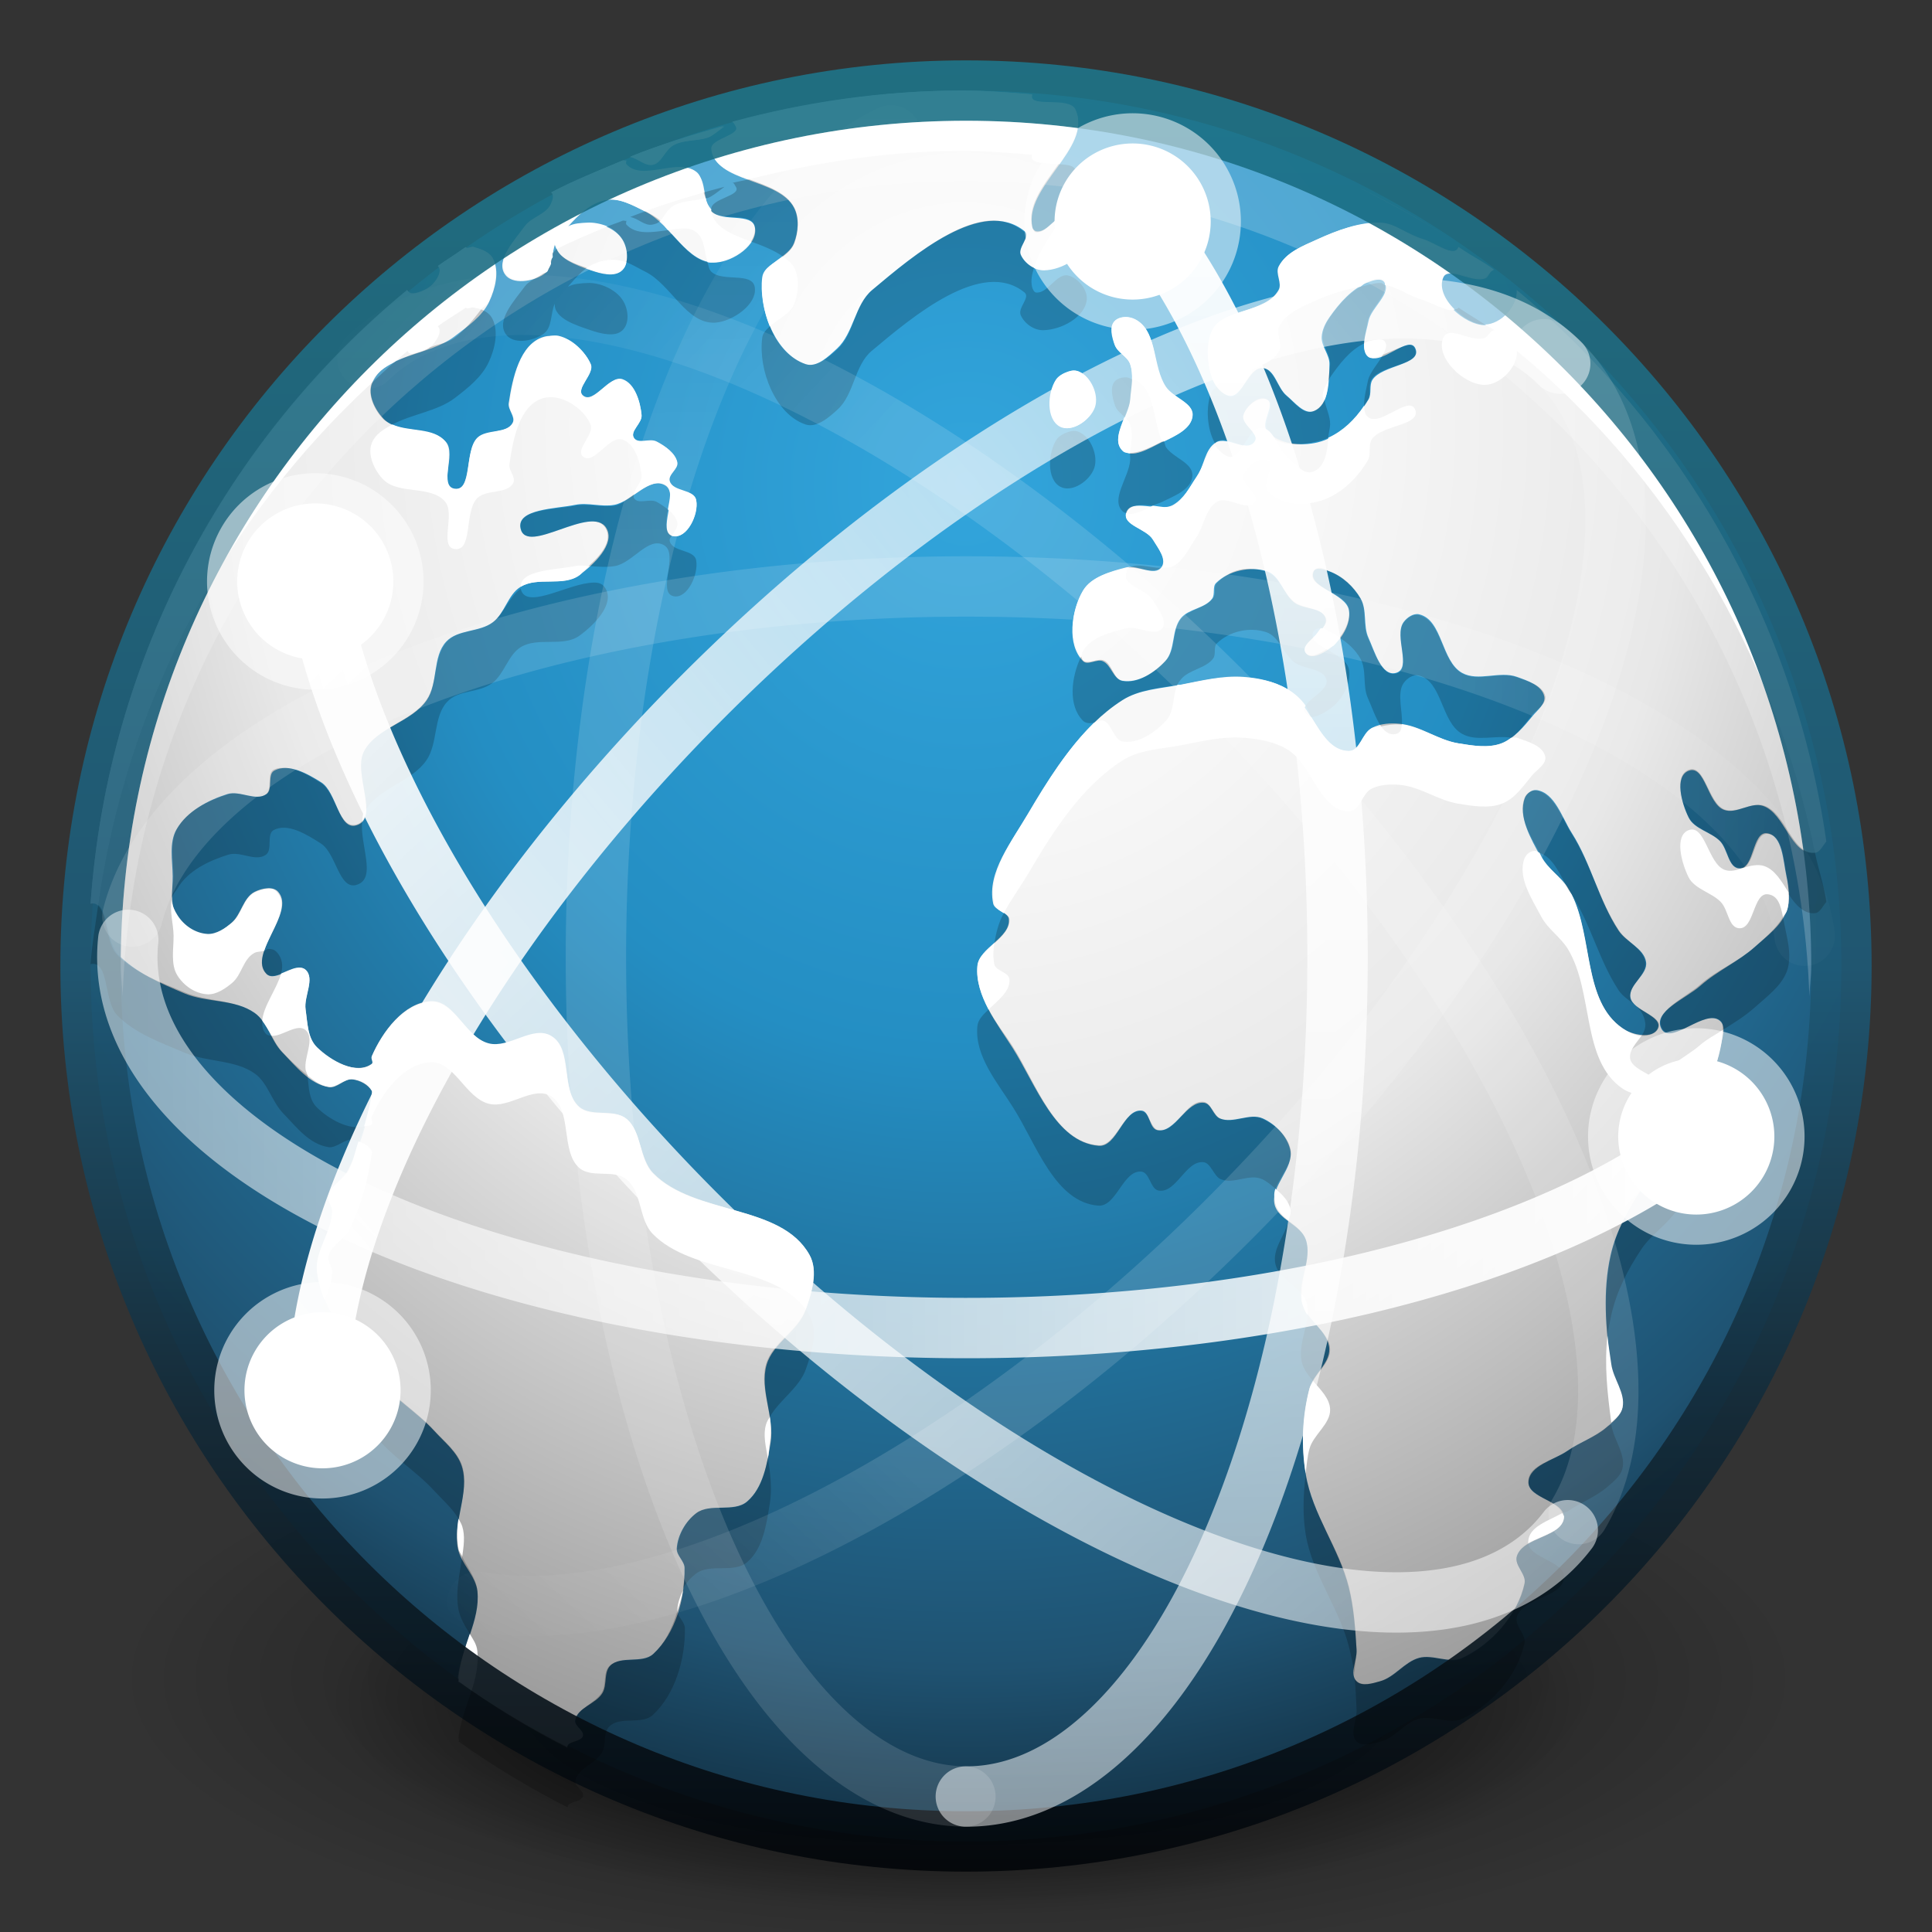 <?xml version="1.0" encoding="UTF-8" standalone="no"?>
<svg xmlns="http://www.w3.org/2000/svg" xmlns:xlink="http://www.w3.org/1999/xlink" xmlns:sodipodi="http://sodipodi.sourceforge.net/DTD/sodipodi-0.dtd" xmlns:inkscape="http://www.inkscape.org/namespaces/inkscape" version="1.1" width="32" height="32">
 <rect width="100%" height="100%" fill="#333333" stroke="none"/>
 <defs id="defs4250">
  <linearGradient id="linearGradient3838">
   <stop id="stop3840" stop-color="#32a5dc"/>
   <stop id="stop3843" offset="0.357" stop-color="#248ec3"/>
   <stop offset="0.74" id="stop3845" stop-color="#1f5271"/>
   <stop offset="1" id="stop3847" stop-color="#020509"/>
  </linearGradient>
  <linearGradient id="linearGradient3904">
   <stop id="stop3906" stop-color="#234683"/>
   <stop id="stop3908" offset="1" stop-color="#30589e"/>
  </linearGradient>
  <linearGradient inkscape:collect="always" id="linearGradient3812">
   <stop id="stop3814" stop-color="#ffffff"/>
   <stop offset="1" id="stop3816" stop-color="#ffffff" stop-opacity="0"/>
  </linearGradient>
  <radialGradient inkscape:collect="always" xlink:href="#linearGradient3838" id="radialGradient3805" gradientUnits="userSpaceOnUse" gradientTransform="matrix(0,1.326,-1.25,-1.4754776e-8,26.562,-6.723)" cx="11.11" cy="8.45" r="20"/>
  <linearGradient inkscape:collect="always" xlink:href="#linearGradient3812" id="linearGradient3818" x1="2" x2="30" gradientUnits="userSpaceOnUse" gradientTransform="matrix(0,1,-1,0,32,8.5e-7)"/>
  <radialGradient inkscape:collect="always" xlink:href="#linearGradient26113-9-3-1" id="radialGradient3755" gradientUnits="userSpaceOnUse" gradientTransform="matrix(1,0,0,0.37,0,24.512)" cx="24.85" cy="38.909" r="20.2"/>
  <linearGradient inkscape:collect="always" id="linearGradient26113-9-3-1">
   <stop id="stop26115-7-7-9" stop-color="#000000"/>
   <stop offset="1" id="stop26117-3-7-8" stop-color="#000000" stop-opacity="0"/>
  </linearGradient>
  <radialGradient r="20.2" cy="38.909" cx="24.85" gradientTransform="matrix(1.009,0,0,0.373,-0.211,24.39)" gradientUnits="userSpaceOnUse" id="radialGradient3972" xlink:href="#linearGradient26113-9-3-1" inkscape:collect="always"/>
  <linearGradient id="outerBackgroundGradient">
   <stop id="stop3864-8-6" stop-color="#1450b9"/>
   <stop offset="1" id="stop3866-9-1" stop-color="#5187e6"/>
  </linearGradient>
  <linearGradient inkscape:collect="always" xlink:href="#linearGradient3840" id="linearGradient3902" x1="1" x2="31" gradientUnits="userSpaceOnUse" gradientTransform="matrix(0,1,1,0,5.0000306e-7,-5.0000565e-7)"/>
  <linearGradient inkscape:collect="always" xlink:href="#linearGradient3904" id="linearGradient3109" gradientUnits="userSpaceOnUse" gradientTransform="matrix(0,-1,1,0,5.0000306e-7,32)" x1="1" x2="31"/>
  <radialGradient inkscape:collect="always" xlink:href="#outerBackgroundGradient" id="radialGradient3111" gradientUnits="userSpaceOnUse" gradientTransform="matrix(4.5367027e-8,-1.763,-1.865,0,31.761,43.251)" cx="6.16" cy="8.45" r="20"/>
  <linearGradient id="linearGradient3840">
   <stop id="stop3842" stop-color="#1e7488"/>
   <stop offset="0.5" id="stop3844" stop-color="#1e5976"/>
   <stop id="stop3846" offset="0.75" stop-color="#122937"/>
   <stop id="stop3848" offset="1" stop-color="#020509"/>
  </linearGradient>
  <radialGradient inkscape:collect="always" xlink:href="#linearGradient3814" id="radialGradient3820" cx="24" cy="13.948" r="19.326" gradientTransform="matrix(-1.231,-6.9584993e-8,7.7306876e-8,-1.368,45.517,26.156)" gradientUnits="userSpaceOnUse"/>
  <linearGradient id="linearGradient3814">
   <stop id="stop3816-8" stop-color="#ffffff"/>
   <stop id="stop3833" offset="0.25" stop-color="#f7f7f7"/>
   <stop id="stop3831" offset="0.5" stop-color="#e8e8e8"/>
   <stop offset="1" id="stop3818" stop-color="#7d7d7d"/>
  </linearGradient>
  <radialGradient inkscape:collect="always" xlink:href="#linearGradient3850" id="radialGradient3811" cx="24" cy="12" r="19.5" gradientUnits="userSpaceOnUse" gradientTransform="matrix(-1.641,4.1570429e-8,-4.6184956e-8,-1.823,63.385,33.878)"/>
  <linearGradient id="linearGradient3850">
   <stop id="stop3852" stop-color="#32a5dc"/>
   <stop offset="0.5" id="stop3854" stop-color="#248ec3"/>
   <stop id="stop3856" offset="0.75" stop-color="#1f5271"/>
   <stop id="stop3858" offset="1" stop-color="#020509"/>
  </linearGradient>
  <linearGradient inkscape:collect="always" xlink:href="#linearGradient3678" id="linearGradient3064" gradientUnits="userSpaceOnUse" gradientTransform="matrix(0,0.647,0.647,0,1.139,-0.489)" x1="35.5" y1="22" x2="48.26" y2="21.914"/>
  <linearGradient id="linearGradient3678">
   <stop id="stop3680" stop-color="#ffffff" stop-opacity="0.134"/>
   <stop id="stop3682" offset="1" stop-color="#ffffff" stop-opacity="0"/>
  </linearGradient>
  <linearGradient inkscape:collect="always" xlink:href="#linearGradient3672" id="linearGradient3058" gradientUnits="userSpaceOnUse" gradientTransform="matrix(0,0.647,0.647,0,1.139,-0.489)" x1="3.5" x2="47.5"/>
  <linearGradient id="linearGradient3672">
   <stop id="stop3674" stop-color="#ffffff" stop-opacity="0.492"/>
   <stop id="stop3676" offset="1" stop-color="#ffffff"/>
  </linearGradient>
  <linearGradient inkscape:collect="always" xlink:href="#linearGradient3678" id="linearGradient3054" gradientUnits="userSpaceOnUse" gradientTransform="matrix(0.457,0.457,-0.457,0.457,14.869,-6.176)" x1="14.893" y1="22.293" x2="4.063" y2="21.83"/>
  <linearGradient inkscape:collect="always" xlink:href="#linearGradient3672" id="linearGradient3051" gradientUnits="userSpaceOnUse" gradientTransform="matrix(0.457,0.457,-0.457,0.457,14.869,-6.176)" x1="46.01" y1="23.707" x2="4.287" y2="27.24"/>
  <linearGradient inkscape:collect="always" xlink:href="#linearGradient3672" id="linearGradient3047" gradientUnits="userSpaceOnUse" gradientTransform="matrix(0.457,-0.457,-0.457,-0.457,14.749,38.235)" x1="48.13" y1="25.828" x2="2.873" y2="24.414"/>
  <linearGradient inkscape:collect="always" xlink:href="#linearGradient3678" id="linearGradient3043" gradientUnits="userSpaceOnUse" gradientTransform="matrix(0.457,-0.457,-0.457,-0.457,14.749,38.235)" x1="14.893" y1="23.707" x2="2.832" y2="24.11"/>
  <linearGradient inkscape:collect="always" xlink:href="#linearGradient3672" id="linearGradient3040" gradientUnits="userSpaceOnUse" gradientTransform="matrix(0.647,0,0,-0.647,-0.478,30.873)" x1="4.49" x2="47.5"/>
  <linearGradient inkscape:collect="always" xlink:href="#linearGradient3678" id="linearGradient3036" gradientUnits="userSpaceOnUse" gradientTransform="matrix(0.647,0,0,-0.647,-0.478,30.873)" x1="37.5" y1="23" x2="49.09" y2="23.17"/>
  <linearGradient inkscape:collect="always" xlink:href="#linearGradient3678" id="linearGradient4006" gradientUnits="userSpaceOnUse" gradientTransform="matrix(0.647,0,0,-0.647,10.522,30.019)" x1="37.5" y1="23" x2="49.09" y2="23.17"/>
  <linearGradient inkscape:collect="always" xlink:href="#linearGradient3672" id="linearGradient4010" gradientUnits="userSpaceOnUse" gradientTransform="matrix(0.647,0,0,-0.647,10.522,30.019)" x1="4.49" x2="47.5"/>
  <linearGradient inkscape:collect="always" xlink:href="#linearGradient3678" id="linearGradient4013" gradientUnits="userSpaceOnUse" gradientTransform="matrix(0.457,-0.457,-0.457,-0.457,25.749,37.381)" x1="14.893" y1="23.707" x2="2.832" y2="24.11"/>
  <linearGradient inkscape:collect="always" xlink:href="#linearGradient3672" id="linearGradient4017" gradientUnits="userSpaceOnUse" gradientTransform="matrix(0.457,-0.457,-0.457,-0.457,25.749,37.381)" x1="48.13" y1="25.828" x2="2.873" y2="24.414"/>
  <linearGradient inkscape:collect="always" xlink:href="#linearGradient3672" id="linearGradient4021" gradientUnits="userSpaceOnUse" gradientTransform="matrix(0.457,0.457,-0.457,0.457,25.869,-7.03)" x1="46.01" y1="23.707" x2="4.287" y2="27.24"/>
  <linearGradient inkscape:collect="always" xlink:href="#linearGradient3678" id="linearGradient4024" gradientUnits="userSpaceOnUse" gradientTransform="matrix(0.457,0.457,-0.457,0.457,25.869,-7.03)" x1="14.893" y1="22.293" x2="4.063" y2="21.83"/>
  <linearGradient inkscape:collect="always" xlink:href="#linearGradient3672" id="linearGradient4028" gradientUnits="userSpaceOnUse" gradientTransform="matrix(0,0.647,0.647,0,12.139,-1.343)" x1="3.5" x2="47.5"/>
  <linearGradient inkscape:collect="always" xlink:href="#linearGradient3678" id="linearGradient4031" gradientUnits="userSpaceOnUse" gradientTransform="matrix(0,0.647,0.647,0,12.139,-1.343)" x1="35.5" y1="22" x2="48.26" y2="21.914"/>
 </defs>
 <g inkscape:groupmode="layer" id="layer1" inkscape:label="Background">
  <path sodipodi:type="arc" id="path8606" sodipodi:cx="24.849752" sodipodi:cy="38.908627" sodipodi:rx="20.203051" sodipodi:ry="7.4751287" d="m 45.053,38.909 a 20.203,7.475 0 1 1 -40.406,0 20.203,7.475 0 1 1 40.406,0 z" transform="matrix(0.511,0,0,0.466,3.17,10.024)" fill="url(#radialGradient3972)"/>
  <path transform="matrix(0.691,0,0,0.63,-1.295,3.283)" d="m 45.053,38.909 a 20.203,7.475 0 1 1 -40.406,0 20.203,7.475 0 1 1 40.406,0 z" sodipodi:ry="7.4751287" sodipodi:rx="20.203051" sodipodi:cy="38.908627" sodipodi:cx="24.849752" id="path8608" sodipodi:type="arc" opacity="0.518" fill="url(#radialGradient3755)"/>
  <path id="path2555-7" inkscape:connector-curvature="0" d="M 16,1.5 C 7.999,1.5 1.5,7.999 1.5,16 1.5,24.001 7.999,30.5 16,30.5 24.001,30.5 30.5,24.001 30.5,16 c 0,-8.001 -6.499,-14.5 -14.5,-14.5 z" fill="url(#radialGradient3805)" color="#000000"/>
  <path d="m 15.935,1.5 c -1.319,0 -2.605,0.188 -3.819,0.518 0.035,-0.008 0.042,0.031 0.065,0.065 0.103,0.152 -0.403,0.206 -0.388,0.388 0.046,0.555 1.105,0.476 1.359,0.971 0.089,0.173 0.069,0.401 0,0.583 -0.092,0.243 -0.484,0.325 -0.518,0.583 -0.07,0.526 0.209,1.256 0.712,1.424 0.183,0.061 0.376,-0.128 0.518,-0.259 0.277,-0.256 0.294,-0.728 0.583,-0.971 0.69,-0.58 1.826,-1.541 2.525,-0.971 0.102,0.083 -0.117,0.268 -0.065,0.388 0.062,0.143 0.233,0.262 0.388,0.259 0.293,-0.006 0.676,-0.227 0.712,-0.518 0.021,-0.167 -0.159,-0.354 -0.324,-0.388 -0.189,-0.04 -0.327,0.29 -0.518,0.259 -0.03,-0.004 -0.058,-0.035 -0.065,-0.065 C 16.952,3.092 18.103,2.449 17.813,1.824 17.706,1.595 17.015,1.802 17.1,1.565 16.716,1.534 16.327,1.5 15.935,1.5 z m 1.165,0.065 c 0.417,0.033 0.826,0.127 1.23,0.194 -0.409,-0.068 -0.81,-0.161 -1.23,-0.194 z m -5.114,0.518 c -0.535,0.151 -1.045,0.309 -1.554,0.518 0.135,0.022 0.256,0.161 0.388,0.129 0.149,-0.035 0.19,-0.25 0.324,-0.324 0.174,-0.096 0.393,-0.068 0.583,-0.129 0.078,-0.025 0.177,-0.135 0.259,-0.194 z m -1.683,0.583 c -0.39,0.165 -0.794,0.321 -1.165,0.518 0.057,0.031 0.027,0.136 0,0.194 C 9.055,3.558 8.802,3.605 8.685,3.766 8.52,3.993 8.206,4.309 8.362,4.542 c 0.12,0.18 0.47,0.123 0.647,0 0.151,-0.105 0.121,-0.349 0.194,-0.518 -0.012,0.246 0.35,0.373 0.583,0.453 0.163,0.056 0.396,0.122 0.518,0 0.122,-0.122 0.094,-0.373 0,-0.518 -0.116,-0.178 -0.371,-0.274 -0.583,-0.259 -0.102,0.006 -0.221,0.01 -0.324,0.065 0.184,-0.205 0.386,-0.407 0.647,-0.453 0.222,-0.039 0.445,0.095 0.647,0.194 0.43,0.212 0.687,0.867 1.165,0.842 C 12.147,4.332 12.56,4.051 12.504,3.766 12.456,3.518 11.974,3.682 11.792,3.507 11.625,3.345 11.718,3 11.533,2.859 11.222,2.623 10.629,3.021 10.368,2.73 c -0.015,-0.017 0,-0.043 0,-0.065 -0.019,0.008 -0.046,-0.008 -0.065,0 z m 12.234,0.453 c 0.5,0.26 1.022,0.526 1.489,0.842 C 23.546,3.635 23.057,3.384 22.538,3.118 z m 0.324,0.583 c -0.355,-0.019 -0.712,0.111 -1.036,0.259 -0.24,0.109 -0.526,0.22 -0.647,0.453 -0.06,0.115 0.062,0.275 0,0.388 -0.209,0.384 -0.94,0.306 -1.1,0.712 -0.131,0.331 -0.077,0.92 0.259,1.036 0.233,0.08 0.338,-0.478 0.583,-0.453 0.198,0.021 0.235,0.326 0.388,0.453 0.134,0.111 0.291,0.321 0.453,0.259 0.255,-0.097 0.253,-0.504 0.259,-0.777 0.004,-0.157 -0.138,-0.296 -0.129,-0.453 0.006,-0.116 0.063,-0.228 0.129,-0.324 0.166,-0.238 0.376,-0.479 0.647,-0.583 0.081,-0.031 0.211,-0.071 0.259,0 0.13,0.192 -0.215,0.419 -0.259,0.647 -0.037,0.191 -0.148,0.457 0,0.583 0.2,0.17 0.675,-0.372 0.777,-0.129 0.114,0.271 -0.554,0.271 -0.712,0.518 -0.059,0.093 -0.008,0.229 -0.065,0.324 -0.187,0.316 -0.484,0.626 -0.842,0.712 -0.28,0.068 -0.662,0.031 -0.842,-0.194 -0.108,-0.135 0.152,-0.436 0,-0.518 -0.137,-0.073 -0.344,0.11 -0.388,0.259 -0.047,0.157 0.285,0.316 0.194,0.453 -0.119,0.18 -0.461,-0.109 -0.647,0 -0.191,0.113 -0.197,0.4 -0.324,0.583 -0.114,0.163 -0.215,0.355 -0.388,0.453 -0.229,0.129 -0.697,-0.121 -0.777,0.129 -0.065,0.203 0.345,0.269 0.453,0.453 0.08,0.135 0.224,0.328 0.129,0.453 -0.117,0.155 -0.394,-0.048 -0.583,0 -0.262,0.067 -0.574,0.156 -0.712,0.388 -0.198,0.334 -0.275,0.891 0,1.165 0.076,0.076 0.224,-0.041 0.324,0 0.141,0.058 0.174,0.296 0.324,0.324 0.257,0.047 0.535,-0.132 0.712,-0.324 0.172,-0.185 0.1,-0.516 0.259,-0.712 0.128,-0.158 0.398,-0.159 0.518,-0.324 0.052,-0.072 0.001,-0.197 0.065,-0.259 0.205,-0.202 0.568,-0.283 0.842,-0.194 0.218,0.07 0.272,0.378 0.453,0.518 0.153,0.118 0.461,0.075 0.518,0.259 0.066,0.212 -0.462,0.409 -0.324,0.583 0.098,0.123 0.335,-0.027 0.453,-0.129 0.16,-0.139 0.292,-0.373 0.259,-0.583 -0.046,-0.287 -0.701,-0.382 -0.583,-0.647 0.035,-0.079 0.178,-0.03 0.259,0 0.215,0.081 0.403,0.255 0.518,0.453 0.11,0.19 0.038,0.447 0.129,0.647 0.102,0.224 0.215,0.644 0.453,0.583 0.275,-0.071 -0.038,-0.612 0.129,-0.842 0.057,-0.078 0.165,-0.152 0.259,-0.129 0.39,0.094 0.361,0.777 0.712,0.971 0.265,0.146 0.621,-0.038 0.906,0.065 0.175,0.063 0.415,0.142 0.453,0.324 0.026,0.123 -0.114,0.227 -0.194,0.324 -0.147,0.176 -0.303,0.372 -0.518,0.453 -0.222,0.083 -0.478,0.038 -0.712,0 -0.337,-0.055 -0.631,-0.293 -0.971,-0.324 -0.152,-0.015 -0.317,-0.004 -0.453,0.065 -0.164,0.082 -0.205,0.388 -0.388,0.388 -0.488,0 -0.613,-0.791 -1.036,-1.036 -0.213,-0.123 -0.467,-0.177 -0.712,-0.194 -0.347,-0.025 -0.694,0.063 -1.036,0.129 -0.329,0.064 -0.689,0.078 -0.971,0.259 -0.684,0.438 -1.141,1.177 -1.554,1.877 -0.27,0.459 -0.692,0.967 -0.583,1.489 0.025,0.12 0.247,0.138 0.259,0.259 0.031,0.31 -0.489,0.467 -0.518,0.777 -0.045,0.491 0.319,0.943 0.583,1.359 0.384,0.608 0.708,1.56 1.424,1.618 0.306,0.025 0.407,-0.615 0.712,-0.583 0.137,0.015 0.123,0.298 0.259,0.324 0.295,0.055 0.479,-0.492 0.777,-0.453 0.121,0.017 0.146,0.212 0.259,0.259 0.219,0.091 0.496,-0.098 0.712,0 0.209,0.095 0.403,0.294 0.453,0.518 0.069,0.307 -0.329,0.6 -0.259,0.906 0.058,0.253 0.433,0.337 0.518,0.583 0.113,0.327 -0.145,0.699 -0.065,1.036 0.069,0.292 0.443,0.477 0.453,0.777 0.008,0.241 -0.263,0.414 -0.324,0.647 -0.12,0.46 -0.14,0.955 -0.065,1.424 0.106,0.661 0.551,1.228 0.712,1.877 0.084,0.338 0.108,0.688 0.129,1.036 0.01,0.172 -0.122,0.396 0,0.518 0.092,0.092 0.264,0.035 0.388,0 0.243,-0.067 0.405,-0.321 0.647,-0.388 0.229,-0.063 0.497,0.1 0.712,0 0.486,-0.226 0.924,-0.706 1.036,-1.23 0.033,-0.154 -0.176,-0.303 -0.129,-0.453 0.099,-0.322 0.762,-0.311 0.777,-0.647 0.012,-0.274 -0.598,-0.308 -0.583,-0.583 0.015,-0.276 0.42,-0.36 0.647,-0.518 0.207,-0.144 0.458,-0.223 0.647,-0.388 0.104,-0.091 0.231,-0.188 0.259,-0.324 0.05,-0.241 -0.162,-0.468 -0.194,-0.712 -0.08,-0.599 -0.132,-1.223 0,-1.812 0.088,-0.396 0.294,-0.763 0.518,-1.1 0.161,-0.242 0.427,-0.402 0.583,-0.647 0.327,-0.514 0.591,-1.086 0.712,-1.683 0.03,-0.148 0.114,-0.354 0,-0.453 -0.246,-0.215 -0.819,0.419 -0.971,0.129 -0.149,-0.284 0.408,-0.499 0.647,-0.712 0.277,-0.247 0.63,-0.399 0.906,-0.647 0.193,-0.174 0.426,-0.34 0.518,-0.583 0.069,-0.181 0.041,-0.393 0,-0.583 -0.055,-0.255 -0.065,-0.682 -0.324,-0.712 -0.244,-0.029 -0.207,0.588 -0.453,0.583 -0.186,-0.004 -0.194,-0.32 -0.324,-0.453 -0.151,-0.154 -0.421,-0.195 -0.518,-0.388 -0.116,-0.232 -0.242,-0.684 0,-0.777 0.271,-0.104 0.312,0.543 0.583,0.647 0.202,0.078 0.442,-0.134 0.647,-0.065 0.362,0.121 0.461,0.811 0.842,0.777 0.086,-0.008 0.142,-0.138 0.194,-0.194 -0.525,-3.653 -2.397,-6.885 -5.114,-9.127 0.019,0.259 -0.258,0.581 -0.518,0.583 -0.351,0.002 -0.853,-0.455 -0.712,-0.777 0.095,-0.217 0.493,0.091 0.712,0 0.056,-0.023 0.069,-0.127 0.129,-0.129 C 24.553,4.335 24.349,4.223 24.156,4.089 24.101,4.28 23.765,4.016 23.574,3.96 23.331,3.889 23.114,3.714 22.862,3.701 z M 7.714,4.089 C 7.561,4.196 7.41,4.301 7.261,4.413 7.353,4.484 7.222,4.664 7.132,4.737 7.029,4.819 6.795,4.922 6.743,4.801 3.77,7.255 1.788,10.882 1.5,14.964 c 0.311,-0.068 0.232,0.612 0.453,0.842 0.295,0.307 0.709,0.481 1.1,0.647 0.371,0.157 0.836,0.091 1.165,0.324 0.215,0.152 0.27,0.458 0.453,0.647 0.225,0.233 0.457,0.531 0.777,0.583 0.135,0.022 0.253,-0.144 0.388,-0.129 0.125,0.015 0.262,0.085 0.324,0.194 0.01,0.019 0.004,0.044 0,0.065 -0.065,0.425 -0.196,0.845 -0.388,1.23 -0.083,0.166 -0.289,0.271 -0.324,0.453 -0.017,0.087 0.066,0.17 0.065,0.259 -0.002,0.335 -0.3,0.639 -0.259,0.971 0.082,0.661 0.561,1.223 0.971,1.748 0.273,0.349 0.672,0.579 0.971,0.906 0.166,0.182 0.379,0.348 0.453,0.583 0.137,0.432 -0.15,0.914 -0.065,1.359 0.049,0.256 0.297,0.453 0.324,0.712 0.049,0.484 -0.269,0.94 -0.324,1.424 -0.002,0.022 0.021,0.06 0,0.065 0.584,0.414 1.169,0.775 1.812,1.1 -0.022,-0.106 0.234,-0.089 0.259,-0.194 0.022,-0.094 -0.145,-0.164 -0.129,-0.259 0.034,-0.211 0.345,-0.269 0.453,-0.453 0.08,-0.135 0.019,-0.343 0.129,-0.453 0.175,-0.173 0.531,-0.028 0.712,-0.194 0.372,-0.342 0.526,-0.919 0.518,-1.424 -0.002,-0.116 -0.137,-0.208 -0.129,-0.324 0.015,-0.222 0.146,-0.449 0.324,-0.583 0.23,-0.173 0.623,-0.006 0.842,-0.194 0.265,-0.227 0.331,-0.627 0.388,-0.971 0.071,-0.426 -0.186,-0.88 -0.065,-1.295 0.104,-0.356 0.522,-0.557 0.647,-0.906 0.103,-0.285 0.212,-0.642 0.065,-0.906 -0.474,-0.852 -1.907,-0.663 -2.589,-1.359 -0.236,-0.241 -0.19,-0.695 -0.453,-0.906 C 10.16,18.358 9.792,18.506 9.592,18.33 9.279,18.055 9.496,17.379 9.138,17.165 8.84,16.987 8.439,17.382 8.103,17.295 7.714,17.194 7.532,16.559 7.132,16.583 c -0.442,0.026 -0.795,0.5 -0.971,0.906 -0.017,0.04 0.034,0.104 0,0.129 C 5.91,17.807 5.478,17.58 5.254,17.359 5.094,17.201 5.093,16.935 5.06,16.712 c -0.031,-0.213 0.16,-0.503 0,-0.647 -0.161,-0.145 -0.497,0.221 -0.647,0.065 -0.317,-0.33 0.494,-1.014 0.194,-1.359 -0.085,-0.098 -0.273,-0.058 -0.388,0 -0.193,0.097 -0.223,0.38 -0.388,0.518 -0.111,0.093 -0.244,0.201 -0.388,0.194 -0.203,-0.01 -0.41,-0.151 -0.518,-0.324 -0.115,-0.184 -0.063,-0.43 -0.065,-0.647 -0.002,-0.26 -0.065,-0.552 0.065,-0.777 0.171,-0.295 0.516,-0.481 0.842,-0.583 0.206,-0.064 0.472,0.126 0.647,0 0.111,-0.08 0.01,-0.323 0.129,-0.388 0.234,-0.128 0.551,0.051 0.777,0.194 0.259,0.164 0.289,0.8 0.583,0.712 0.395,-0.118 -0.067,-0.867 0.129,-1.23 C 6.243,12.049 6.814,11.964 7.067,11.598 7.261,11.318 7.158,10.877 7.391,10.627 7.582,10.422 7.944,10.474 8.167,10.304 8.363,10.154 8.411,9.85 8.621,9.721 8.901,9.547 9.323,9.719 9.592,9.527 9.835,9.353 10.194,9.01 10.045,8.75 c -0.236,-0.412 -1.329,0.465 -1.424,0 -0.066,-0.322 0.584,-0.322 0.906,-0.388 0.211,-0.043 0.435,0.039 0.647,0 0.295,-0.055 0.582,-0.474 0.842,-0.324 0.246,0.142 -0.148,0.78 0.129,0.842 0.228,0.05 0.43,-0.353 0.388,-0.583 C 11.5,8.114 11.133,8.151 11.08,7.973 11.048,7.862 11.233,7.763 11.21,7.65 11.179,7.5 11.022,7.396 10.886,7.326 10.77,7.266 10.565,7.373 10.498,7.261 10.427,7.144 10.64,7.009 10.627,6.873 10.607,6.652 10.513,6.365 10.304,6.29 10.085,6.212 9.831,6.702 9.656,6.549 9.522,6.432 9.855,6.195 9.786,6.031 9.669,5.755 9.297,5.496 9.009,5.578 8.61,5.692 8.486,6.268 8.426,6.679 8.41,6.788 8.542,6.905 8.491,7.002 8.393,7.191 8.06,7.112 7.908,7.261 7.688,7.478 7.826,8.144 7.52,8.103 7.26,8.068 7.557,7.529 7.391,7.326 7.156,7.041 6.611,7.203 6.355,6.938 6.213,6.79 6.088,6.546 6.161,6.355 6.347,5.867 7.105,5.895 7.52,5.578 7.738,5.411 7.986,5.244 8.103,4.996 8.204,4.78 8.275,4.496 8.167,4.283 8.11,4.171 7.965,4.123 7.844,4.089 7.802,4.077 7.726,4.131 7.714,4.089 z M 18.654,5.254 c -0.072,-0.002 -0.149,0.019 -0.194,0.065 -0.092,0.092 -0.043,0.266 0,0.388 0.046,0.13 0.213,0.193 0.259,0.324 0.064,0.183 0.015,0.389 0,0.583 -0.022,0.283 -0.335,0.645 -0.129,0.842 0.159,0.152 0.45,-0.032 0.647,-0.129 0.206,-0.102 0.51,-0.224 0.518,-0.453 C 19.761,6.659 19.42,6.597 19.301,6.42 19.081,6.09 19.178,5.54 18.848,5.319 18.794,5.283 18.726,5.257 18.654,5.254 z m -0.971,0.906 c -0.072,0.025 -0.157,0.072 -0.194,0.129 -0.143,0.217 -0.164,0.654 0.065,0.777 0.196,0.105 0.512,-0.113 0.583,-0.324 0.067,-0.202 -0.064,-0.497 -0.259,-0.583 -0.062,-0.028 -0.122,-0.025 -0.194,0 z m 7.768,6.926 c 0.303,0.045 0.418,0.453 0.583,0.712 0.321,0.505 0.447,1.119 0.777,1.618 0.126,0.191 0.419,0.291 0.453,0.518 0.032,0.21 -0.291,0.372 -0.259,0.583 0.034,0.227 0.548,0.309 0.453,0.518 -0.08,0.177 -0.422,0.11 -0.583,0 -0.688,-0.471 -0.474,-1.618 -0.906,-2.33 -0.119,-0.196 -0.345,-0.315 -0.453,-0.518 -0.158,-0.296 -0.377,-0.658 -0.259,-0.971 0.028,-0.073 0.117,-0.141 0.194,-0.129 z M 14.188,30.371 C 14.761,30.44 15.343,30.5 15.935,30.5 15.348,30.5 14.757,30.439 14.188,30.371 z" id="path6534" inkscape:connector-curvature="0" sodipodi:nodetypes="scccccsccscccccccccscccccccccccccccccccccccccccccccccccccccccccccccccccccccccccccccccscccccccccccccccccccccccccccsccccscccccccccccccccccccccccccccccccccccccccccccccccccccccccccccccccscccccccccccccccccccccccccccccccccccccccccccccccccccccccccccccccccccccccccccccccccccccccccccccccccccccsccccscscccccccccccc" fill="url(#radialGradient3820)" color="#bebebe"/>
  <path d="M 15.938 1.5 C 14.619 1.5 13.339 1.701 12.125 2.031 C 12.16 2.023 12.165 2.06 12.188 2.094 C 12.29 2.245 11.766 2.286 11.781 2.469 C 11.804 2.746 12.104 2.857 12.406 2.969 C 13.537 2.685 14.721 2.5 15.938 2.5 C 16.329 2.5 16.71 2.532 17.094 2.562 C 17.039 2.715 17.307 2.7 17.531 2.719 C 17.747 2.415 17.949 2.107 17.812 1.812 C 17.706 1.584 17.008 1.8 17.094 1.562 C 16.71 1.532 16.329 1.5 15.938 1.5 z M 12 2.094 C 11.465 2.245 10.946 2.385 10.438 2.594 C 10.572 2.616 10.68 2.75 10.812 2.719 C 10.961 2.684 11.023 2.48 11.156 2.406 C 11.331 2.311 11.529 2.342 11.719 2.281 C 11.797 2.256 11.918 2.153 12 2.094 z M 10.312 2.656 C 9.923 2.821 9.496 2.991 9.125 3.188 C 9.182 3.219 9.152 3.316 9.125 3.375 C 9.042 3.556 8.804 3.589 8.688 3.75 C 8.523 3.977 8.219 4.298 8.375 4.531 C 8.495 4.711 8.823 4.654 9 4.531 C 9.019 4.518 9.049 4.517 9.062 4.5 C 9.081 4.484 9.079 4.456 9.094 4.438 C 9.104 4.416 9.118 4.399 9.125 4.375 C 9.133 4.357 9.119 4.335 9.125 4.312 C 9.13 4.29 9.152 4.273 9.156 4.25 C 9.154 4.226 9.145 4.198 9.125 4.188 C 9.133 4.183 9.148 4.192 9.156 4.188 C 9.167 4.134 9.167 4.078 9.188 4.031 C 9.186 4.067 9.206 4.094 9.219 4.125 C 9.486 3.99 9.783 3.866 10.062 3.75 C 9.958 3.706 9.825 3.68 9.719 3.688 C 9.617 3.694 9.509 3.696 9.406 3.75 C 9.59 3.545 9.77 3.359 10.031 3.312 C 10.253 3.273 10.485 3.4 10.688 3.5 C 11.004 3.38 11.33 3.284 11.656 3.188 C 11.636 3.063 11.624 2.914 11.531 2.844 C 11.22 2.607 10.636 3.01 10.375 2.719 C 10.361 2.702 10.375 2.678 10.375 2.656 C 10.356 2.664 10.331 2.648 10.312 2.656 z M 11.688 3.281 C 11.505 3.331 11.321 3.316 11.156 3.406 C 11.067 3.455 11.004 3.577 10.938 3.656 C 10.986 3.7 11.017 3.764 11.062 3.812 C 11.238 3.789 11.407 3.749 11.531 3.844 C 11.67 3.949 11.666 4.172 11.719 4.344 C 11.763 4.354 11.796 4.346 11.844 4.344 C 12.048 4.332 12.318 4.183 12.438 4 C 12.132 3.888 11.823 3.767 11.781 3.5 C 11.774 3.493 11.788 3.476 11.781 3.469 C 11.736 3.414 11.703 3.357 11.688 3.281 z M 17.625 3.562 C 17.438 3.848 17.214 4.142 17.125 4.438 C 17.178 4.462 17.227 4.47 17.281 4.469 C 17.575 4.463 17.964 4.26 18 3.969 C 18.021 3.802 17.852 3.597 17.688 3.562 C 17.665 3.558 17.646 3.558 17.625 3.562 z M 22.875 3.688 C 22.52 3.669 22.136 3.821 21.812 3.969 C 21.573 4.078 21.309 4.173 21.188 4.406 C 21.128 4.521 21.249 4.699 21.188 4.812 C 20.979 5.196 20.223 5.094 20.062 5.5 C 19.962 5.755 19.993 6.148 20.156 6.375 C 20.406 6.112 21.005 6.148 21.188 5.812 C 21.249 5.699 21.128 5.521 21.188 5.406 C 21.309 5.173 21.573 5.078 21.812 4.969 C 22.031 4.869 22.293 4.793 22.531 4.75 C 22.577 4.723 22.606 4.675 22.656 4.656 C 22.737 4.625 22.889 4.585 22.938 4.656 C 22.951 4.675 22.933 4.699 22.938 4.719 C 23.16 4.756 23.343 4.905 23.562 4.969 C 23.724 5.016 23.982 5.181 24.094 5.125 C 23.931 4.968 23.833 4.761 23.906 4.594 C 24.002 4.376 24.374 4.685 24.594 4.594 C 24.65 4.57 24.689 4.471 24.75 4.469 C 24.564 4.326 24.349 4.228 24.156 4.094 C 24.101 4.285 23.753 4.024 23.562 3.969 C 23.32 3.898 23.127 3.701 22.875 3.688 z M 7.719 4.094 C 7.565 4.2 7.399 4.294 7.25 4.406 C 7.342 4.477 7.216 4.677 7.125 4.75 C 7.023 4.832 6.802 4.933 6.75 4.812 C 3.777 7.266 1.788 10.886 1.5 14.969 C 1.558 14.956 1.59 14.968 1.625 15 C 2.099 11.596 3.749 8.565 6.156 6.344 C 6.22 6.177 6.37 6.081 6.531 6 C 6.604 5.937 6.676 5.874 6.75 5.812 C 6.776 5.873 6.828 5.865 6.906 5.844 C 6.984 5.823 7.074 5.791 7.125 5.75 C 7.216 5.677 7.342 5.477 7.25 5.406 C 7.399 5.294 7.565 5.2 7.719 5.094 C 7.731 5.135 7.802 5.081 7.844 5.094 C 7.883 5.105 7.928 5.109 7.969 5.125 C 8.005 5.077 8.068 5.055 8.094 5 C 8.195 4.784 8.264 4.494 8.156 4.281 C 8.099 4.169 7.965 4.127 7.844 4.094 C 7.802 4.081 7.731 4.135 7.719 4.094 z M 12.969 4.25 C 12.826 4.359 12.647 4.429 12.625 4.594 C 12.593 4.837 12.646 5.152 12.75 5.406 C 12.883 5.28 13.092 5.2 13.156 5.031 C 13.225 4.85 13.245 4.61 13.156 4.438 C 13.115 4.357 13.045 4.306 12.969 4.25 z M 10.031 4.312 C 9.916 4.333 9.815 4.37 9.719 4.438 C 9.74 4.445 9.761 4.462 9.781 4.469 C 9.944 4.525 10.19 4.591 10.312 4.469 C 10.349 4.432 10.363 4.397 10.375 4.344 C 10.266 4.303 10.142 4.293 10.031 4.312 z M 25.125 4.812 C 25.144 5.072 24.854 5.373 24.594 5.375 C 24.644 5.409 24.702 5.432 24.75 5.469 C 24.689 5.471 24.65 5.57 24.594 5.594 C 24.374 5.685 24.002 5.376 23.906 5.594 C 23.765 5.915 24.242 6.377 24.594 6.375 C 24.854 6.373 25.144 6.072 25.125 5.812 C 27.636 7.885 29.391 10.812 30.062 14.125 C 30.148 14.117 30.198 13.994 30.25 13.938 C 29.725 10.285 27.842 7.055 25.125 4.812 z M 18.656 5.25 C 18.584 5.248 18.514 5.267 18.469 5.312 C 18.377 5.404 18.426 5.597 18.469 5.719 C 18.515 5.849 18.673 5.901 18.719 6.031 C 18.747 6.113 18.753 6.194 18.75 6.281 C 18.783 6.293 18.817 6.294 18.844 6.312 C 19.144 6.513 19.096 6.98 19.25 7.312 C 19.252 7.316 19.279 7.309 19.281 7.312 C 19.486 7.213 19.743 7.095 19.75 6.875 C 19.756 6.662 19.431 6.584 19.312 6.406 C 19.092 6.076 19.173 5.533 18.844 5.312 C 18.79 5.276 18.728 5.252 18.656 5.25 z M 9.25 5.562 C 9.173 5.545 9.072 5.573 9 5.594 C 8.601 5.708 8.497 6.277 8.438 6.688 C 8.421 6.796 8.551 6.902 8.5 7 C 8.402 7.189 8.058 7.101 7.906 7.25 C 7.686 7.467 7.837 8.135 7.531 8.094 C 7.271 8.059 7.542 7.515 7.375 7.312 C 7.179 7.074 6.78 7.157 6.5 7.031 C 6.356 7.109 6.215 7.19 6.156 7.344 C 6.083 7.535 6.202 7.79 6.344 7.938 C 6.6 8.203 7.141 8.028 7.375 8.312 C 7.542 8.515 7.271 9.059 7.531 9.094 C 7.837 9.135 7.686 8.467 7.906 8.25 C 8.058 8.101 8.402 8.189 8.5 8 C 8.551 7.902 8.421 7.796 8.438 7.688 C 8.497 7.277 8.601 6.708 9 6.594 C 9.288 6.512 9.665 6.755 9.781 7.031 C 9.85 7.195 9.522 7.445 9.656 7.562 C 9.831 7.715 10.094 7.203 10.312 7.281 C 10.522 7.356 10.604 7.654 10.625 7.875 C 10.636 7.988 10.508 8.085 10.5 8.188 C 10.676 8.066 10.871 7.939 11.031 8.031 C 11.141 8.095 11.091 8.272 11.062 8.438 C 11.137 8.496 11.201 8.569 11.219 8.656 C 11.234 8.731 11.169 8.806 11.125 8.875 C 11.134 8.879 11.146 8.873 11.156 8.875 C 11.384 8.925 11.573 8.511 11.531 8.281 C 11.498 8.099 11.146 8.147 11.094 7.969 C 11.061 7.857 11.242 7.77 11.219 7.656 C 11.188 7.507 11.011 7.382 10.875 7.312 C 10.758 7.252 10.568 7.362 10.5 7.25 C 10.43 7.133 10.638 7.011 10.625 6.875 C 10.604 6.654 10.522 6.356 10.312 6.281 C 10.094 6.203 9.831 6.715 9.656 6.562 C 9.522 6.445 9.85 6.195 9.781 6.031 C 9.694 5.824 9.482 5.614 9.25 5.562 z M 22.812 5.625 C 22.764 5.63 22.697 5.641 22.656 5.656 C 22.634 5.665 22.615 5.677 22.594 5.688 C 22.591 5.769 22.597 5.856 22.656 5.906 C 22.719 5.96 22.809 5.916 22.906 5.875 C 22.945 5.8 22.984 5.724 22.938 5.656 C 22.913 5.621 22.861 5.62 22.812 5.625 z M 17.688 6.156 C 17.615 6.181 17.537 6.224 17.5 6.281 C 17.357 6.498 17.333 6.94 17.562 7.062 C 17.758 7.167 18.055 6.961 18.125 6.75 C 18.192 6.548 18.07 6.242 17.875 6.156 C 17.813 6.129 17.76 6.131 17.688 6.156 z M 22 6.312 C 21.95 6.394 21.911 6.469 21.906 6.562 C 21.905 6.583 21.934 6.605 21.938 6.625 C 21.978 6.532 21.991 6.426 22 6.312 z M 22.594 6.719 C 22.441 6.948 22.246 7.137 22 7.25 C 21.987 7.488 21.945 7.738 21.75 7.812 C 21.587 7.875 21.447 7.673 21.312 7.562 C 21.236 7.499 21.178 7.376 21.125 7.281 C 21.09 7.22 21.049 7.16 21 7.125 C 20.974 7.106 20.941 7.097 20.906 7.094 C 20.845 7.088 20.798 7.109 20.75 7.156 C 20.793 7.213 20.815 7.261 20.781 7.312 C 20.74 7.375 20.673 7.389 20.594 7.375 C 20.517 7.485 20.447 7.598 20.344 7.562 C 20.26 7.533 20.175 7.452 20.125 7.375 C 19.981 7.505 19.927 7.741 19.812 7.906 C 19.699 8.069 19.611 8.277 19.438 8.375 C 19.347 8.426 19.22 8.388 19.094 8.375 C 18.947 8.449 18.779 8.545 18.656 8.5 C 18.591 8.703 18.985 8.753 19.094 8.938 C 19.174 9.073 19.345 9.281 19.25 9.406 C 19.315 9.405 19.388 9.403 19.438 9.375 C 19.611 9.277 19.699 9.069 19.812 8.906 C 19.939 8.724 19.965 8.425 20.156 8.312 C 20.342 8.203 20.663 8.493 20.781 8.312 C 20.872 8.175 20.547 8.032 20.594 7.875 C 20.638 7.726 20.863 7.552 21 7.625 C 21.152 7.706 20.892 7.99 21 8.125 C 21.179 8.35 21.533 8.38 21.812 8.312 C 22.17 8.226 22.47 7.941 22.656 7.625 C 22.713 7.53 22.66 7.374 22.719 7.281 C 22.877 7.034 23.551 7.052 23.438 6.781 C 23.336 6.539 22.857 7.076 22.656 6.906 C 22.604 6.862 22.596 6.788 22.594 6.719 z M 18.625 6.906 C 18.54 7.115 18.455 7.336 18.594 7.469 C 18.634 7.507 18.666 7.497 18.719 7.5 C 18.737 7.342 18.77 7.178 18.719 7.031 C 18.701 6.98 18.665 6.945 18.625 6.906 z M 9.531 9.375 C 9.223 9.438 8.617 9.435 8.625 9.719 C 8.906 9.545 9.325 9.723 9.594 9.531 C 9.645 9.495 9.695 9.424 9.75 9.375 C 9.674 9.37 9.605 9.36 9.531 9.375 z M 18.656 9.406 C 18.394 9.473 18.076 9.549 17.938 9.781 C 17.752 10.094 17.689 10.586 17.906 10.875 C 17.92 10.846 17.922 10.808 17.938 10.781 C 18.076 10.549 18.394 10.473 18.656 10.406 C 18.844 10.358 19.133 10.561 19.25 10.406 C 19.345 10.281 19.174 10.073 19.094 9.938 C 18.985 9.753 18.591 9.703 18.656 9.5 C 18.666 9.469 18.667 9.424 18.688 9.406 C 18.678 9.407 18.666 9.404 18.656 9.406 z M 21.875 10.406 C 21.83 10.461 21.805 10.511 21.75 10.562 C 21.768 10.639 21.868 10.688 21.969 10.75 C 22.007 10.725 22.066 10.712 22.094 10.688 C 22.134 10.653 22.153 10.607 22.188 10.562 C 22.134 10.529 22.089 10.49 22.031 10.469 C 21.998 10.456 21.949 10.415 21.906 10.406 C 21.897 10.404 21.884 10.407 21.875 10.406 z M 20.594 11.219 C 20.247 11.194 19.904 11.277 19.562 11.344 C 19.543 11.348 19.52 11.34 19.5 11.344 C 19.416 11.539 19.458 11.781 19.312 11.938 C 19.135 12.129 18.85 12.328 18.594 12.281 C 18.444 12.254 18.422 11.996 18.281 11.938 C 18.239 11.92 18.175 11.956 18.125 11.969 C 17.688 12.394 17.34 12.944 17.031 13.469 C 16.761 13.928 16.36 14.447 16.469 14.969 C 16.484 15.043 16.555 15.08 16.625 15.125 C 16.747 14.897 16.907 14.679 17.031 14.469 C 17.443 13.769 17.91 13.032 18.594 12.594 C 18.876 12.413 19.234 12.408 19.562 12.344 C 19.904 12.277 20.247 12.194 20.594 12.219 C 20.839 12.236 21.1 12.283 21.312 12.406 C 21.735 12.651 21.856 13.438 22.344 13.438 C 22.527 13.438 22.555 13.144 22.719 13.062 C 22.855 12.994 23.035 12.986 23.188 13 C 23.527 13.031 23.819 13.258 24.156 13.312 C 24.391 13.35 24.653 13.396 24.875 13.312 C 25.09 13.232 25.228 13.02 25.375 12.844 C 25.456 12.747 25.619 12.655 25.594 12.531 C 25.556 12.349 25.3 12.282 25.125 12.219 C 25.095 12.208 25.063 12.224 25.031 12.219 C 24.981 12.255 24.933 12.291 24.875 12.312 C 24.653 12.396 24.391 12.35 24.156 12.312 C 23.83 12.26 23.545 12.042 23.219 12 C 23.211 12.077 23.202 12.136 23.125 12.156 C 23.026 12.182 22.939 12.123 22.875 12.031 C 22.822 12.042 22.766 12.039 22.719 12.062 C 22.555 12.144 22.527 12.438 22.344 12.438 C 22.053 12.438 21.891 12.154 21.719 11.875 C 21.681 11.873 21.649 11.843 21.625 11.812 C 21.59 11.769 21.596 11.734 21.625 11.688 C 21.54 11.565 21.429 11.474 21.312 11.406 C 21.1 11.283 20.839 11.236 20.594 11.219 z M 6.062 13.406 C 6.055 13.419 6.038 13.425 6.031 13.438 C 6.007 13.483 6.007 13.538 6 13.594 C 6.036 13.548 6.059 13.477 6.062 13.406 z M 27.969 13.75 C 27.727 13.843 27.853 14.3 27.969 14.531 C 28.065 14.724 28.349 14.783 28.5 14.938 C 28.63 15.07 28.627 15.371 28.812 15.375 C 29.058 15.38 29.037 14.784 29.281 14.812 C 29.448 14.832 29.493 14.991 29.531 15.188 C 29.55 15.155 29.58 15.13 29.594 15.094 C 29.628 15.003 29.628 14.912 29.625 14.812 C 29.625 14.803 29.626 14.791 29.625 14.781 C 29.507 14.598 29.4 14.404 29.219 14.344 C 29.116 14.309 28.986 14.34 28.875 14.375 C 28.764 14.41 28.664 14.445 28.562 14.406 C 28.292 14.301 28.24 13.646 27.969 13.75 z M 25.438 14.094 C 25.361 14.082 25.278 14.146 25.25 14.219 C 25.132 14.532 25.374 14.892 25.531 15.188 C 25.639 15.39 25.85 15.523 25.969 15.719 C 26.401 16.432 26.187 17.561 26.875 18.031 C 27.035 18.141 27.389 18.208 27.469 18.031 C 27.564 17.822 27.034 17.758 27 17.531 C 26.98 17.397 27.103 17.277 27.188 17.156 C 27.072 17.148 26.955 17.086 26.875 17.031 C 26.218 16.582 26.391 15.528 26.031 14.812 C 26.013 14.784 25.986 14.751 25.969 14.719 C 25.85 14.523 25.639 14.39 25.531 14.188 C 25.521 14.168 25.511 14.145 25.5 14.125 C 25.48 14.118 25.46 14.097 25.438 14.094 z M 4.438 14.719 C 4.365 14.724 4.277 14.752 4.219 14.781 C 4.026 14.878 4.009 15.143 3.844 15.281 C 3.733 15.374 3.582 15.476 3.438 15.469 C 3.234 15.458 3.045 15.329 2.938 15.156 C 2.891 15.082 2.85 14.995 2.844 14.906 C 2.807 15.095 2.873 15.305 2.875 15.5 C 2.877 15.717 2.823 15.972 2.938 16.156 C 3.045 16.329 3.234 16.458 3.438 16.469 C 3.582 16.476 3.733 16.374 3.844 16.281 C 4.009 16.143 4.026 15.878 4.219 15.781 C 4.259 15.761 4.324 15.761 4.375 15.75 C 4.484 15.413 4.805 15.025 4.594 14.781 C 4.551 14.732 4.51 14.714 4.438 14.719 z M 16.469 15.625 C 16.339 15.742 16.202 15.845 16.188 16 C 16.165 16.245 16.257 16.492 16.375 16.719 C 16.533 16.567 16.738 16.415 16.719 16.219 C 16.707 16.097 16.494 16.088 16.469 15.969 C 16.446 15.858 16.451 15.734 16.469 15.625 z M 4.906 16.031 C 4.826 16.047 4.741 16.091 4.656 16.125 C 4.583 16.385 4.359 16.667 4.344 16.906 C 4.395 16.977 4.458 17.076 4.5 17.156 C 4.668 17.173 4.926 16.939 5.062 17.062 C 5.222 17.207 5.031 17.505 5.062 17.719 C 5.067 17.75 5.09 17.78 5.094 17.812 C 5.205 17.901 5.3 17.978 5.438 18 C 5.572 18.022 5.708 17.86 5.844 17.875 C 5.969 17.89 6.094 17.953 6.156 18.062 C 6.167 18.081 6.16 18.104 6.156 18.125 C 6.13 18.297 6.079 18.488 6.031 18.656 C 6.073 18.645 6.121 18.652 6.156 18.625 C 6.191 18.599 6.14 18.54 6.156 18.5 C 6.333 18.094 6.683 17.62 7.125 17.594 C 7.526 17.57 7.705 18.18 8.094 18.281 C 8.431 18.369 8.826 17.978 9.125 18.156 C 9.483 18.37 9.281 19.068 9.594 19.344 C 9.794 19.519 10.167 19.364 10.375 19.531 C 10.638 19.743 10.576 20.196 10.812 20.438 C 11.466 21.104 12.815 20.952 13.344 21.688 C 13.446 21.403 13.554 21.046 13.406 20.781 C 12.932 19.93 11.495 20.134 10.812 19.438 C 10.576 19.196 10.638 18.743 10.375 18.531 C 10.167 18.364 9.794 18.519 9.594 18.344 C 9.281 18.068 9.483 17.37 9.125 17.156 C 8.826 16.978 8.431 17.369 8.094 17.281 C 7.705 17.18 7.526 16.57 7.125 16.594 C 6.683 16.62 6.333 17.094 6.156 17.5 C 6.14 17.54 6.191 17.599 6.156 17.625 C 5.905 17.814 5.474 17.564 5.25 17.344 C 5.09 17.185 5.095 16.942 5.062 16.719 C 5.031 16.505 5.222 16.207 5.062 16.062 C 5.022 16.026 4.963 16.02 4.906 16.031 z M 28.531 17.062 C 28.406 17.143 28.267 17.214 28.156 17.312 C 27.917 17.526 27.382 17.747 27.531 18.031 C 27.659 18.275 28.065 17.881 28.344 17.875 C 28.404 17.701 28.464 17.524 28.5 17.344 C 28.519 17.25 28.533 17.161 28.531 17.062 z M 5.938 18.906 C 5.881 19.065 5.856 19.225 5.781 19.375 C 5.698 19.541 5.472 19.63 5.438 19.812 C 5.421 19.9 5.501 19.973 5.5 20.062 C 5.498 20.397 5.209 20.73 5.25 21.062 C 5.27 21.228 5.312 21.377 5.375 21.531 C 5.441 21.381 5.499 21.221 5.5 21.062 C 5.501 20.973 5.421 20.9 5.438 20.812 C 5.472 20.63 5.698 20.541 5.781 20.375 C 5.973 19.99 6.091 19.55 6.156 19.125 C 6.16 19.104 6.167 19.081 6.156 19.062 C 6.11 18.98 6.032 18.937 5.938 18.906 z M 21.125 19.688 C 21.093 19.771 21.106 19.853 21.125 19.938 C 21.151 20.05 21.246 20.144 21.344 20.219 C 21.358 20.162 21.388 20.089 21.375 20.031 C 21.343 19.886 21.243 19.79 21.125 19.688 z M 21.562 21.438 C 21.563 21.481 21.553 21.52 21.562 21.562 C 21.58 21.635 21.611 21.718 21.656 21.781 C 21.663 21.695 21.653 21.613 21.625 21.531 C 21.612 21.493 21.587 21.469 21.562 21.438 z M 26.625 22.125 C 26.57 22.604 26.624 23.084 26.688 23.562 C 26.772 23.488 26.853 23.418 26.875 23.312 C 26.925 23.072 26.72 22.838 26.688 22.594 C 26.667 22.438 26.639 22.283 26.625 22.125 z M 21.75 22.875 C 21.729 22.914 21.698 22.958 21.688 23 C 21.568 23.46 21.55 23.937 21.625 24.406 C 21.643 24.265 21.652 24.136 21.688 24 C 21.748 23.767 22.04 23.585 22.031 23.344 C 22.025 23.164 21.874 23.02 21.75 22.875 z M 12.75 23.469 C 12.725 23.513 12.702 23.544 12.688 23.594 C 12.635 23.774 12.687 23.967 12.719 24.156 C 12.736 24.073 12.737 23.986 12.75 23.906 C 12.773 23.767 12.772 23.612 12.75 23.469 z M 25.875 25.062 C 25.644 25.192 25.325 25.284 25.312 25.531 C 25.312 25.542 25.311 25.553 25.312 25.562 C 25.543 25.428 25.895 25.366 25.906 25.125 C 25.907 25.101 25.883 25.083 25.875 25.062 z M 7.594 25.156 C 7.565 25.324 7.563 25.494 7.594 25.656 C 7.603 25.704 7.636 25.737 7.656 25.781 C 7.68 25.615 7.706 25.439 7.656 25.281 C 7.642 25.236 7.617 25.197 7.594 25.156 z M 11.312 26.344 C 11.264 26.438 11.225 26.555 11.219 26.656 C 11.218 26.666 11.217 26.678 11.219 26.688 C 11.252 26.58 11.296 26.455 11.312 26.344 z M 7.781 27.062 C 7.701 27.298 7.621 27.539 7.594 27.781 C 7.592 27.803 7.615 27.839 7.594 27.844 C 7.668 27.896 7.738 27.949 7.812 28 C 7.882 27.788 7.929 27.563 7.906 27.344 C 7.895 27.236 7.839 27.158 7.781 27.062 z " id="path3849" fill="#ffffff" color="#bebebe"/>
  <path d="m 30.5,16 c 0,-8.001 -6.499,-14.5 -14.5,-14.5 -8.001,0 -14.5,6.499 -14.5,14.5 0,8.001 6.499,14.5 14.5,14.5 8.001,0 14.5,-6.499 14.5,-14.5 z" inkscape:connector-curvature="0" id="path3866" opacity="0.91" fill="none" stroke="url(#linearGradient3902)" color="#000000"/>
  <path d="M 16 2 C 8.27 2 2 8.27 2 16 C 2 16.168 2.025 16.333 2.031 16.5 C 2.296 9.003 8.438 3 16 3 C 23.562 3 29.704 9.003 29.969 16.5 C 29.975 16.333 30 16.168 30 16 C 30 8.27 23.73 2 16 2 z " id="path3101" opacity="0.2" fill="#ffffff" color="#000000"/>
  <path d="M 17.531 2.719 C 17.288 3.06 17.015 3.393 17.094 3.75 C 17.1 3.78 17.126 3.84 17.156 3.844 C 17.324 3.871 17.468 3.595 17.625 3.562 C 17.79 3.31 17.927 3.058 17.812 2.812 C 17.774 2.73 17.658 2.729 17.531 2.719 z M 12.406 2.969 C 12.312 2.993 12.219 3.006 12.125 3.031 C 12.16 3.023 12.165 3.06 12.188 3.094 C 12.29 3.245 11.766 3.286 11.781 3.469 C 11.788 3.476 11.774 3.493 11.781 3.5 C 11.963 3.676 12.452 3.502 12.5 3.75 C 12.516 3.834 12.488 3.923 12.438 4 C 12.629 4.07 12.821 4.143 12.969 4.25 C 13.049 4.189 13.123 4.119 13.156 4.031 C 13.225 3.85 13.245 3.61 13.156 3.438 C 13.029 3.19 12.708 3.08 12.406 2.969 z M 12 3.094 C 11.887 3.126 11.768 3.154 11.656 3.188 C 11.662 3.224 11.68 3.246 11.688 3.281 C 11.698 3.278 11.709 3.284 11.719 3.281 C 11.797 3.256 11.918 3.153 12 3.094 z M 10.688 3.5 C 10.603 3.532 10.522 3.559 10.438 3.594 C 10.572 3.616 10.68 3.75 10.812 3.719 C 10.862 3.707 10.904 3.696 10.938 3.656 C 10.865 3.59 10.77 3.541 10.688 3.5 z M 10.312 3.656 C 10.233 3.69 10.143 3.717 10.062 3.75 C 10.167 3.794 10.255 3.88 10.312 3.969 C 10.378 4.07 10.403 4.219 10.375 4.344 C 10.484 4.385 10.586 4.45 10.688 4.5 C 11.117 4.712 11.365 5.369 11.844 5.344 C 12.134 5.327 12.555 5.035 12.5 4.75 C 12.452 4.502 11.963 4.676 11.781 4.5 C 11.74 4.46 11.736 4.401 11.719 4.344 C 11.465 4.286 11.271 4.033 11.062 3.812 C 10.8 3.848 10.531 3.893 10.375 3.719 C 10.361 3.702 10.375 3.678 10.375 3.656 C 10.356 3.664 10.331 3.648 10.312 3.656 z M 16.375 3.656 C 15.729 3.713 14.955 4.378 14.438 4.812 C 14.149 5.055 14.152 5.525 13.875 5.781 C 13.733 5.912 13.527 6.092 13.344 6.031 C 13.073 5.941 12.871 5.703 12.75 5.406 C 12.692 5.462 12.635 5.515 12.625 5.594 C 12.555 6.12 12.84 6.863 13.344 7.031 C 13.527 7.092 13.733 6.912 13.875 6.781 C 14.152 6.525 14.149 6.055 14.438 5.812 C 15.128 5.232 16.27 4.274 16.969 4.844 C 17.07 4.927 16.854 5.098 16.906 5.219 C 16.968 5.361 17.126 5.472 17.281 5.469 C 17.575 5.463 17.964 5.26 18 4.969 C 18.021 4.802 17.852 4.597 17.688 4.562 C 17.499 4.523 17.347 4.875 17.156 4.844 C 17.126 4.84 17.1 4.78 17.094 4.75 C 17.07 4.641 17.093 4.545 17.125 4.438 C 17.027 4.392 16.947 4.312 16.906 4.219 C 16.854 4.098 17.07 3.927 16.969 3.844 C 16.794 3.701 16.59 3.637 16.375 3.656 z M 9.219 4.125 C 9.195 4.137 9.18 4.175 9.156 4.188 C 9.152 4.208 9.16 4.229 9.156 4.25 C 9.159 4.274 9.132 4.286 9.125 4.312 C 9.119 4.335 9.133 4.357 9.125 4.375 C 9.118 4.399 9.104 4.416 9.094 4.438 C 9.079 4.456 9.081 4.484 9.062 4.5 C 9.049 4.517 9.019 4.518 9 4.531 C 8.894 4.606 8.762 4.647 8.688 4.75 C 8.523 4.977 8.219 5.298 8.375 5.531 C 8.495 5.711 8.823 5.654 9 5.531 C 9.151 5.426 9.114 5.2 9.188 5.031 C 9.175 5.277 9.549 5.389 9.781 5.469 C 9.944 5.525 10.19 5.591 10.312 5.469 C 10.435 5.347 10.407 5.113 10.312 4.969 C 10.197 4.791 9.931 4.673 9.719 4.688 C 9.617 4.694 9.509 4.696 9.406 4.75 C 9.509 4.635 9.597 4.523 9.719 4.438 C 9.526 4.37 9.285 4.288 9.219 4.125 z M 22.875 4.688 C 22.76 4.681 22.645 4.729 22.531 4.75 C 22.328 4.872 22.167 5.056 22.031 5.25 C 21.965 5.345 21.912 5.447 21.906 5.562 C 21.898 5.719 22.035 5.874 22.031 6.031 C 22.029 6.113 22.007 6.219 22 6.312 C 22.012 6.293 22.019 6.268 22.031 6.25 C 22.184 6.031 22.354 5.803 22.594 5.688 C 22.597 5.565 22.634 5.427 22.656 5.312 C 22.696 5.107 22.976 4.898 22.938 4.719 C 22.914 4.715 22.899 4.689 22.875 4.688 z M 24.156 5.094 C 24.148 5.123 24.114 5.115 24.094 5.125 C 24.244 5.27 24.425 5.376 24.594 5.375 C 24.451 5.279 24.299 5.193 24.156 5.094 z M 7.969 5.125 C 7.839 5.294 7.702 5.464 7.531 5.594 C 7.421 5.678 7.267 5.698 7.125 5.75 C 7.074 5.791 6.984 5.823 6.906 5.844 C 6.768 5.889 6.651 5.94 6.531 6 C 6.402 6.111 6.282 6.228 6.156 6.344 C 6.083 6.535 6.202 6.79 6.344 6.938 C 6.385 6.981 6.446 7.007 6.5 7.031 C 6.812 6.861 7.247 6.811 7.531 6.594 C 7.749 6.427 7.977 6.249 8.094 6 C 8.195 5.784 8.264 5.494 8.156 5.281 C 8.118 5.205 8.053 5.158 7.969 5.125 z M 23.312 5.719 C 23.205 5.743 23.041 5.818 22.906 5.875 C 22.836 6.012 22.685 6.165 22.656 6.312 C 22.632 6.437 22.589 6.59 22.594 6.719 C 22.615 6.687 22.637 6.657 22.656 6.625 C 22.713 6.53 22.66 6.374 22.719 6.281 C 22.877 6.034 23.551 6.052 23.438 5.781 C 23.412 5.721 23.374 5.705 23.312 5.719 z M 20.906 6.094 C 20.661 6.069 20.576 6.643 20.344 6.562 C 20.273 6.538 20.203 6.466 20.156 6.406 C 20.128 6.439 20.079 6.457 20.062 6.5 C 19.968 6.739 19.99 7.111 20.125 7.344 C 20.136 7.335 20.144 7.32 20.156 7.312 C 20.278 7.241 20.445 7.348 20.594 7.375 C 20.646 7.3 20.692 7.214 20.75 7.156 C 20.679 7.062 20.564 6.973 20.594 6.875 C 20.638 6.726 20.863 6.552 21 6.625 C 21.152 6.706 20.892 6.99 21 7.125 C 21.049 7.16 21.09 7.22 21.125 7.281 C 21.323 7.393 21.596 7.365 21.812 7.312 C 21.872 7.298 21.944 7.276 22 7.25 C 22.004 7.177 22.03 7.095 22.031 7.031 C 22.035 6.895 21.96 6.758 21.938 6.625 C 21.9 6.711 21.836 6.78 21.75 6.812 C 21.587 6.875 21.447 6.673 21.312 6.562 C 21.159 6.436 21.104 6.114 20.906 6.094 z M 18.656 6.25 C 18.584 6.248 18.514 6.267 18.469 6.312 C 18.377 6.404 18.426 6.597 18.469 6.719 C 18.497 6.798 18.562 6.846 18.625 6.906 C 18.666 6.806 18.712 6.716 18.719 6.625 C 18.727 6.518 18.746 6.39 18.75 6.281 C 18.717 6.27 18.692 6.251 18.656 6.25 z M 17.688 7.156 C 17.615 7.181 17.537 7.224 17.5 7.281 C 17.357 7.498 17.333 7.94 17.562 8.062 C 17.758 8.167 18.055 7.961 18.125 7.75 C 18.192 7.548 18.07 7.242 17.875 7.156 C 17.813 7.129 17.76 7.131 17.688 7.156 z M 19.25 7.312 C 19.102 7.386 18.877 7.508 18.719 7.5 C 18.714 7.539 18.722 7.587 18.719 7.625 C 18.697 7.908 18.389 8.273 18.594 8.469 C 18.615 8.489 18.631 8.491 18.656 8.5 C 18.705 8.349 18.9 8.355 19.094 8.375 C 19.144 8.349 19.206 8.334 19.25 8.312 C 19.456 8.211 19.742 8.104 19.75 7.875 C 19.756 7.662 19.431 7.584 19.312 7.406 C 19.295 7.38 19.295 7.341 19.281 7.312 C 19.279 7.309 19.252 7.316 19.25 7.312 z M 10.5 8.188 C 10.39 8.263 10.301 8.354 10.188 8.375 C 9.975 8.414 9.743 8.332 9.531 8.375 C 9.209 8.441 8.559 8.428 8.625 8.75 C 8.72 9.215 9.795 8.338 10.031 8.75 C 10.149 8.956 9.96 9.19 9.75 9.375 C 9.891 9.384 10.05 9.401 10.188 9.375 C 10.483 9.32 10.74 8.88 11 9.031 C 11.246 9.174 10.879 9.814 11.156 9.875 C 11.384 9.925 11.573 9.511 11.531 9.281 C 11.498 9.099 11.146 9.147 11.094 8.969 C 11.082 8.93 11.102 8.912 11.125 8.875 C 11.007 8.822 11.03 8.629 11.062 8.438 C 11.009 8.395 10.932 8.342 10.875 8.312 C 10.758 8.252 10.568 8.362 10.5 8.25 C 10.488 8.231 10.498 8.208 10.5 8.188 z M 18.781 9.375 C 18.752 9.382 18.708 9.389 18.688 9.406 C 18.864 9.384 19.1 9.515 19.219 9.406 C 19.064 9.404 18.899 9.347 18.781 9.375 z M 21.875 9.406 C 21.825 9.4 21.768 9.429 21.75 9.469 C 21.632 9.734 22.298 9.807 22.344 10.094 C 22.369 10.251 22.291 10.428 22.188 10.562 C 22.332 10.655 22.447 10.761 22.531 10.906 C 22.641 11.097 22.565 11.362 22.656 11.562 C 22.716 11.693 22.785 11.902 22.875 12.031 C 22.973 12.01 23.089 11.991 23.188 12 C 23.198 12.001 23.208 11.999 23.219 12 C 23.239 11.803 23.13 11.477 23.25 11.312 C 23.307 11.235 23.406 11.165 23.5 11.188 C 23.89 11.282 23.867 11.962 24.219 12.156 C 24.456 12.287 24.764 12.175 25.031 12.219 C 25.168 12.121 25.268 11.972 25.375 11.844 C 25.456 11.747 25.619 11.655 25.594 11.531 C 25.556 11.349 25.3 11.282 25.125 11.219 C 24.84 11.116 24.484 11.303 24.219 11.156 C 23.867 10.962 23.89 10.282 23.5 10.188 C 23.406 10.165 23.307 10.235 23.25 10.312 C 23.083 10.542 23.4 11.085 23.125 11.156 C 22.887 11.218 22.759 10.786 22.656 10.562 C 22.565 10.362 22.641 10.097 22.531 9.906 C 22.416 9.708 22.246 9.549 22.031 9.469 C 21.991 9.454 21.925 9.412 21.875 9.406 z M 20.531 9.438 C 20.381 9.472 20.259 9.555 20.156 9.656 C 20.093 9.719 20.146 9.834 20.094 9.906 C 19.974 10.071 19.691 10.092 19.562 10.25 C 19.404 10.446 19.484 10.752 19.312 10.938 C 19.135 11.129 18.85 11.328 18.594 11.281 C 18.444 11.254 18.422 10.996 18.281 10.938 C 18.182 10.896 18.014 11.014 17.938 10.938 C 17.92 10.92 17.921 10.894 17.906 10.875 C 17.743 11.212 17.685 11.685 17.938 11.938 C 17.982 11.982 18.056 11.986 18.125 11.969 C 18.271 11.827 18.423 11.703 18.594 11.594 C 18.859 11.424 19.188 11.399 19.5 11.344 C 19.515 11.308 19.538 11.28 19.562 11.25 C 19.691 11.092 19.974 11.071 20.094 10.906 C 20.146 10.834 20.093 10.719 20.156 10.656 C 20.362 10.454 20.695 10.38 20.969 10.469 C 21.187 10.539 21.256 10.829 21.438 10.969 C 21.59 11.087 21.912 11.066 21.969 11.25 C 22.018 11.409 21.712 11.549 21.625 11.688 C 21.664 11.744 21.682 11.815 21.719 11.875 C 21.832 11.88 22.005 11.765 22.094 11.688 C 22.254 11.548 22.377 11.304 22.344 11.094 C 22.319 10.939 22.131 10.85 21.969 10.75 C 21.846 10.832 21.7 10.907 21.625 10.812 C 21.563 10.734 21.657 10.649 21.75 10.562 C 21.743 10.534 21.735 10.502 21.75 10.469 C 21.768 10.429 21.825 10.4 21.875 10.406 C 21.884 10.407 21.897 10.404 21.906 10.406 C 21.944 10.355 21.985 10.303 21.969 10.25 C 21.912 10.066 21.59 10.087 21.438 9.969 C 21.256 9.829 21.187 9.539 20.969 9.469 C 20.832 9.424 20.682 9.403 20.531 9.438 z M 9.75 9.656 C 9.339 9.707 8.697 10.099 8.625 9.75 C 8.432 9.886 8.346 10.168 8.156 10.312 C 7.933 10.483 7.597 10.42 7.406 10.625 C 7.174 10.875 7.257 11.313 7.062 11.594 C 6.809 11.96 6.243 12.046 6.031 12.438 C 5.894 12.691 6.075 13.123 6.062 13.406 C 6.29 13.047 6.818 12.947 7.062 12.594 C 7.257 12.313 7.174 11.875 7.406 11.625 C 7.597 11.42 7.933 11.483 8.156 11.312 C 8.352 11.163 8.416 10.848 8.625 10.719 C 8.906 10.545 9.325 10.723 9.594 10.531 C 9.838 10.357 10.181 10.01 10.031 9.75 C 9.972 9.647 9.887 9.639 9.75 9.656 z M 4.719 12.719 C 4.653 12.718 4.59 12.718 4.531 12.75 C 4.412 12.816 4.517 13.076 4.406 13.156 C 4.231 13.282 3.987 13.092 3.781 13.156 C 3.456 13.258 3.108 13.423 2.938 13.719 C 2.808 13.944 2.873 14.24 2.875 14.5 C 2.876 14.619 2.839 14.754 2.844 14.875 C 2.856 14.821 2.909 14.767 2.938 14.719 C 3.108 14.423 3.456 14.258 3.781 14.156 C 3.987 14.092 4.231 14.282 4.406 14.156 C 4.517 14.076 4.412 13.816 4.531 13.75 C 4.765 13.622 5.087 13.826 5.312 13.969 C 5.572 14.133 5.612 14.744 5.906 14.656 C 6.252 14.553 5.951 13.982 6 13.594 C 5.974 13.626 5.956 13.641 5.906 13.656 C 5.612 13.744 5.572 13.133 5.312 12.969 C 5.143 12.862 4.917 12.722 4.719 12.719 z M 27.969 12.75 C 27.727 12.843 27.853 13.3 27.969 13.531 C 28.065 13.724 28.349 13.783 28.5 13.938 C 28.63 14.07 28.627 14.371 28.812 14.375 C 28.831 14.375 28.86 14.381 28.875 14.375 C 29.066 14.3 29.055 13.786 29.281 13.812 C 29.54 13.843 29.538 14.245 29.594 14.5 C 29.612 14.586 29.619 14.692 29.625 14.781 C 29.626 14.791 29.625 14.803 29.625 14.812 C 29.738 14.987 29.88 15.142 30.062 15.125 C 30.148 15.117 30.198 14.994 30.25 14.938 C 30.21 14.66 30.118 14.397 30.062 14.125 C 29.682 14.16 29.581 13.465 29.219 13.344 C 29.013 13.275 28.765 13.485 28.562 13.406 C 28.292 13.301 28.24 12.646 27.969 12.75 z M 25.438 13.094 C 25.361 13.082 25.278 13.146 25.25 13.219 C 25.139 13.512 25.347 13.841 25.5 14.125 C 25.726 14.203 25.841 14.486 25.969 14.719 C 25.986 14.751 26.013 14.784 26.031 14.812 C 26.352 15.317 26.483 15.907 26.812 16.406 C 26.88 16.508 26.996 16.574 27.094 16.656 C 27.042 16.613 27.009 16.588 27 16.531 C 26.968 16.321 27.282 16.148 27.25 15.938 C 27.216 15.711 26.939 15.598 26.812 15.406 C 26.483 14.907 26.352 14.317 26.031 13.812 C 25.867 13.554 25.741 13.139 25.438 13.094 z M 27.094 16.656 C 27.18 16.729 27.234 16.831 27.25 16.938 C 27.261 17.013 27.235 17.089 27.188 17.156 C 27.303 17.165 27.429 17.12 27.469 17.031 C 27.54 16.875 27.248 16.785 27.094 16.656 z M 1.625 15 C 1.58 15.323 1.523 15.639 1.5 15.969 C 1.811 15.901 1.717 16.583 1.938 16.812 C 2.233 17.119 2.671 17.271 3.062 17.438 C 3.434 17.595 3.89 17.549 4.219 17.781 C 4.434 17.933 4.504 18.248 4.688 18.438 C 4.913 18.67 5.118 18.948 5.438 19 C 5.572 19.022 5.708 18.86 5.844 18.875 C 5.875 18.879 5.906 18.896 5.938 18.906 C 5.967 18.823 6.007 18.742 6.031 18.656 C 5.779 18.725 5.442 18.533 5.25 18.344 C 5.112 18.208 5.117 18.012 5.094 17.812 C 4.946 17.695 4.816 17.57 4.688 17.438 C 4.612 17.359 4.552 17.256 4.5 17.156 C 4.469 17.153 4.429 17.149 4.406 17.125 C 4.347 17.063 4.339 16.988 4.344 16.906 C 4.305 16.853 4.273 16.819 4.219 16.781 C 3.89 16.549 3.434 16.595 3.062 16.438 C 2.671 16.271 2.233 16.119 1.938 15.812 C 1.758 15.626 1.779 15.138 1.625 15 z M 16.625 15.125 C 16.537 15.289 16.497 15.455 16.469 15.625 C 16.598 15.508 16.734 15.374 16.719 15.219 C 16.714 15.173 16.667 15.152 16.625 15.125 z M 29.531 15.188 C 29.421 15.377 29.227 15.54 29.062 15.688 C 28.786 15.936 28.434 16.066 28.156 16.312 C 27.917 16.526 27.382 16.747 27.531 17.031 C 27.683 17.32 28.254 16.691 28.5 16.906 C 28.542 16.943 28.53 17.005 28.531 17.062 C 28.719 16.941 28.897 16.836 29.062 16.688 C 29.256 16.514 29.501 16.337 29.594 16.094 C 29.663 15.912 29.635 15.69 29.594 15.5 C 29.574 15.409 29.553 15.296 29.531 15.188 z M 4.438 15.719 C 4.416 15.72 4.397 15.745 4.375 15.75 C 4.329 15.892 4.312 16.027 4.406 16.125 C 4.466 16.187 4.561 16.163 4.656 16.125 C 4.692 15.997 4.674 15.874 4.594 15.781 C 4.551 15.732 4.51 15.714 4.438 15.719 z M 16.375 16.719 C 16.284 16.806 16.198 16.887 16.188 17 C 16.142 17.491 16.518 17.927 16.781 18.344 C 17.165 18.951 17.471 19.91 18.188 19.969 C 18.493 19.994 18.601 19.374 18.906 19.406 C 19.044 19.421 19.052 19.693 19.188 19.719 C 19.482 19.774 19.64 19.212 19.938 19.25 C 20.058 19.267 20.106 19.485 20.219 19.531 C 20.438 19.622 20.69 19.433 20.906 19.531 C 20.98 19.565 21.061 19.632 21.125 19.688 C 21.21 19.47 21.425 19.253 21.375 19.031 C 21.325 18.807 21.115 18.626 20.906 18.531 C 20.69 18.433 20.438 18.622 20.219 18.531 C 20.106 18.485 20.058 18.267 19.938 18.25 C 19.64 18.212 19.482 18.774 19.188 18.719 C 19.052 18.693 19.044 18.421 18.906 18.406 C 18.601 18.374 18.493 18.994 18.188 18.969 C 17.471 18.91 17.165 17.951 16.781 17.344 C 16.65 17.135 16.493 16.945 16.375 16.719 z M 28.344 17.875 C 28.204 18.28 28.01 18.672 27.781 19.031 C 27.625 19.276 27.348 19.446 27.188 19.688 C 26.963 20.025 26.776 20.386 26.688 20.781 C 26.59 21.218 26.584 21.675 26.625 22.125 C 26.638 22.014 26.663 21.89 26.688 21.781 C 26.776 21.386 26.963 21.025 27.188 20.688 C 27.348 20.446 27.625 20.276 27.781 20.031 C 28.108 19.517 28.379 18.941 28.5 18.344 C 28.53 18.196 28.614 18.006 28.5 17.906 C 28.462 17.873 28.395 17.874 28.344 17.875 z M 21.344 20.219 C 21.284 20.464 21.068 20.689 21.125 20.938 C 21.174 21.152 21.427 21.265 21.562 21.438 C 21.557 21.136 21.724 20.817 21.625 20.531 C 21.578 20.395 21.466 20.312 21.344 20.219 z M 5.375 21.562 C 5.305 21.722 5.229 21.896 5.25 22.062 C 5.332 22.724 5.808 23.256 6.219 23.781 C 6.491 24.13 6.889 24.361 7.188 24.688 C 7.322 24.834 7.496 24.985 7.594 25.156 C 7.645 24.863 7.743 24.556 7.656 24.281 C 7.582 24.047 7.353 23.869 7.188 23.688 C 6.889 23.361 6.491 23.13 6.219 22.781 C 5.916 22.395 5.566 22.014 5.375 21.562 z M 13.344 21.688 C 13.218 22.037 12.792 22.238 12.688 22.594 C 12.606 22.873 12.704 23.175 12.75 23.469 C 12.905 23.194 13.235 22.988 13.344 22.688 C 13.446 22.403 13.554 22.046 13.406 21.781 C 13.386 21.745 13.367 21.72 13.344 21.688 z M 21.656 21.781 C 21.635 22.04 21.503 22.31 21.562 22.562 C 21.59 22.679 21.668 22.778 21.75 22.875 C 21.849 22.698 22.038 22.542 22.031 22.344 C 22.024 22.119 21.791 21.971 21.656 21.781 z M 26.688 23.594 C 26.669 23.61 26.643 23.609 26.625 23.625 C 26.436 23.791 26.175 23.888 25.969 24.031 C 25.742 24.189 25.327 24.255 25.312 24.531 C 25.299 24.781 25.796 24.847 25.875 25.062 C 25.902 25.047 25.945 25.048 25.969 25.031 C 26.175 24.888 26.436 24.791 26.625 24.625 C 26.729 24.534 26.847 24.448 26.875 24.312 C 26.925 24.072 26.72 23.838 26.688 23.594 z M 12.719 24.156 C 12.664 24.431 12.578 24.701 12.375 24.875 C 12.156 25.063 11.761 24.889 11.531 25.062 C 11.354 25.196 11.233 25.435 11.219 25.656 C 11.211 25.772 11.342 25.853 11.344 25.969 C 11.346 26.085 11.328 26.193 11.312 26.312 C 11.369 26.211 11.443 26.129 11.531 26.062 C 11.761 25.889 12.156 26.063 12.375 25.875 C 12.64 25.648 12.693 25.25 12.75 24.906 C 12.79 24.665 12.761 24.403 12.719 24.156 z M 21.625 24.438 C 21.586 24.762 21.574 25.086 21.625 25.406 C 21.731 26.067 22.182 26.632 22.344 27.281 C 22.381 27.431 22.419 27.597 22.438 27.75 C 22.423 27.628 22.477 27.442 22.469 27.312 C 22.447 26.965 22.428 26.619 22.344 26.281 C 22.185 25.641 21.739 25.086 21.625 24.438 z M 25.312 25.562 C 25.221 25.616 25.153 25.69 25.125 25.781 C 25.079 25.931 25.283 26.065 25.25 26.219 C 25.138 26.743 24.705 27.243 24.219 27.469 C 24.004 27.569 23.729 27.405 23.5 27.469 C 23.257 27.536 23.118 27.777 22.875 27.844 C 22.75 27.878 22.56 27.935 22.469 27.844 C 22.457 27.832 22.445 27.827 22.438 27.812 C 22.457 27.986 22.458 28.139 22.469 28.312 C 22.479 28.485 22.347 28.722 22.469 28.844 C 22.56 28.935 22.75 28.878 22.875 28.844 C 23.118 28.777 23.257 28.536 23.5 28.469 C 23.729 28.405 24.004 28.569 24.219 28.469 C 24.705 28.243 25.138 27.743 25.25 27.219 C 25.283 27.065 25.079 26.931 25.125 26.781 C 25.224 26.459 25.891 26.462 25.906 26.125 C 25.918 25.861 25.341 25.81 25.312 25.562 z M 7.656 25.781 C 7.614 26.072 7.539 26.373 7.594 26.656 C 7.622 26.806 7.701 26.929 7.781 27.062 C 7.862 26.827 7.931 26.586 7.906 26.344 C 7.885 26.132 7.745 25.975 7.656 25.781 z M 11.219 26.688 C 11.136 26.959 11.012 27.223 10.812 27.406 C 10.632 27.573 10.269 27.421 10.094 27.594 C 9.983 27.704 10.049 27.896 9.969 28.031 C 9.86 28.215 9.565 28.289 9.531 28.5 C 9.516 28.595 9.678 28.656 9.656 28.75 C 9.631 28.855 9.384 28.832 9.406 28.938 C 8.844 28.654 8.323 28.35 7.812 28 C 7.728 28.258 7.624 28.516 7.594 28.781 C 7.592 28.803 7.615 28.839 7.594 28.844 C 8.178 29.258 8.763 29.612 9.406 29.938 C 9.384 29.832 9.631 29.855 9.656 29.75 C 9.678 29.656 9.516 29.595 9.531 29.5 C 9.565 29.289 9.86 29.215 9.969 29.031 C 10.049 28.896 9.983 28.704 10.094 28.594 C 10.269 28.421 10.632 28.573 10.812 28.406 C 11.184 28.064 11.352 27.474 11.344 26.969 C 11.342 26.863 11.233 26.79 11.219 26.688 z " id="path3856" opacity="0.2" color="#bebebe"/>
 </g>
 <g inkscape:groupmode="layer" id="layer2" inkscape:label="Symbol">
  <g id="g4033" transform="matrix(1,0,0,-1,-11,31)">
   <path d="M 26.99,1.244 A 6.143,13.903 0 0 0 25.759,28.757" inkscape:connector-curvature="0" id="path3805" fill="none" stroke="url(#linearGradient4031)" stroke-linejoin="round" stroke-linecap="round"/>
   <path d="M 29.614,27.74 A 6.143,13.903 0 0 0 26.997,1.244" inkscape:connector-curvature="0" id="path3609" fill="none" stroke="url(#linearGradient4028)" stroke-linejoin="round" stroke-linecap="round"/>
   <path d="m 28.467,27.331 a 1.293,1.293 0 0 0 2.586,0 1.293,1.293 0 1 0 -2.586,0 z" inkscape:connector-curvature="0" id="path3775" stroke-opacity="0.521" fill="#ffffff" stroke="#ffffff" stroke-linejoin="round" stroke-linecap="round" color="#000000"/>
   <path d="M 18.911,4.47 A 13.903,6.143 45 0 1 36.57,25.215" inkscape:connector-curvature="0" id="path3801" fill="none" stroke="url(#linearGradient4024)" stroke-linejoin="round" stroke-linecap="round"/>
   <path d="M 36.842,24.977 A 13.903,6.143 45 0 1 16.278,7.516" inkscape:connector-curvature="0" id="path3611" fill="none" stroke="url(#linearGradient4021)" stroke-linejoin="round" stroke-linecap="round"/>
   <path d="m 17.635,7.973 a 1.293,1.293 0 0 1 -2.586,0 1.293,1.293 0 1 1 2.586,0 z" inkscape:connector-curvature="0" id="path3781" stroke-opacity="0.521" fill="#ffffff" stroke="#ffffff" stroke-linejoin="round" stroke-linecap="round" color="#000000"/>
   <path d="M 36.967,5.655 A 6.143,13.903 45 0 0 16.413,20.497" inkscape:connector-curvature="0" id="path3613" fill="none" stroke="url(#linearGradient4017)" stroke-linejoin="round" stroke-linecap="round"/>
   <path d="m 16.222,22.662 a 1.293,1.293 0 0 0 0,-2.586 1.293,1.293 0 1 0 0,2.586 z" inkscape:connector-curvature="0" id="path3615" stroke-opacity="0.521" fill="#ffffff" stroke="#ffffff" stroke-linejoin="round" stroke-linecap="round"/>
   <path d="M 17.086,25.06 A 6.143,13.903 45 0 0 37.147,5.922" inkscape:connector-curvature="0" id="path3787" fill="none" stroke="url(#linearGradient4013)" stroke-linejoin="round" stroke-linecap="round"/>
   <path d="m 38.853,11.927 a 13.903,6.143 0 0 0 -25.729,3.506" inkscape:connector-curvature="0" id="path2835" fill="none" stroke="url(#linearGradient4010)" stroke-linejoin="round" stroke-linecap="round"/>
   <path d="m 40.389,12.176 a 1.293,1.293 0 0 0 -2.586,0 1.293,1.293 0 1 0 2.586,0 z" inkscape:connector-curvature="0" id="path3722" stroke-opacity="0.521" fill="#ffffff" stroke="#ffffff" stroke-linejoin="round" stroke-linecap="round" color="#000000"/>
   <path d="M 13.193,15.819 A 13.903,6.143 0 0 0 40.891,15.501" inkscape:connector-curvature="0" id="path3797" fill="none" stroke="url(#linearGradient4006)" stroke-linejoin="round" stroke-linecap="round"/>
  </g>
 </g>
</svg>
